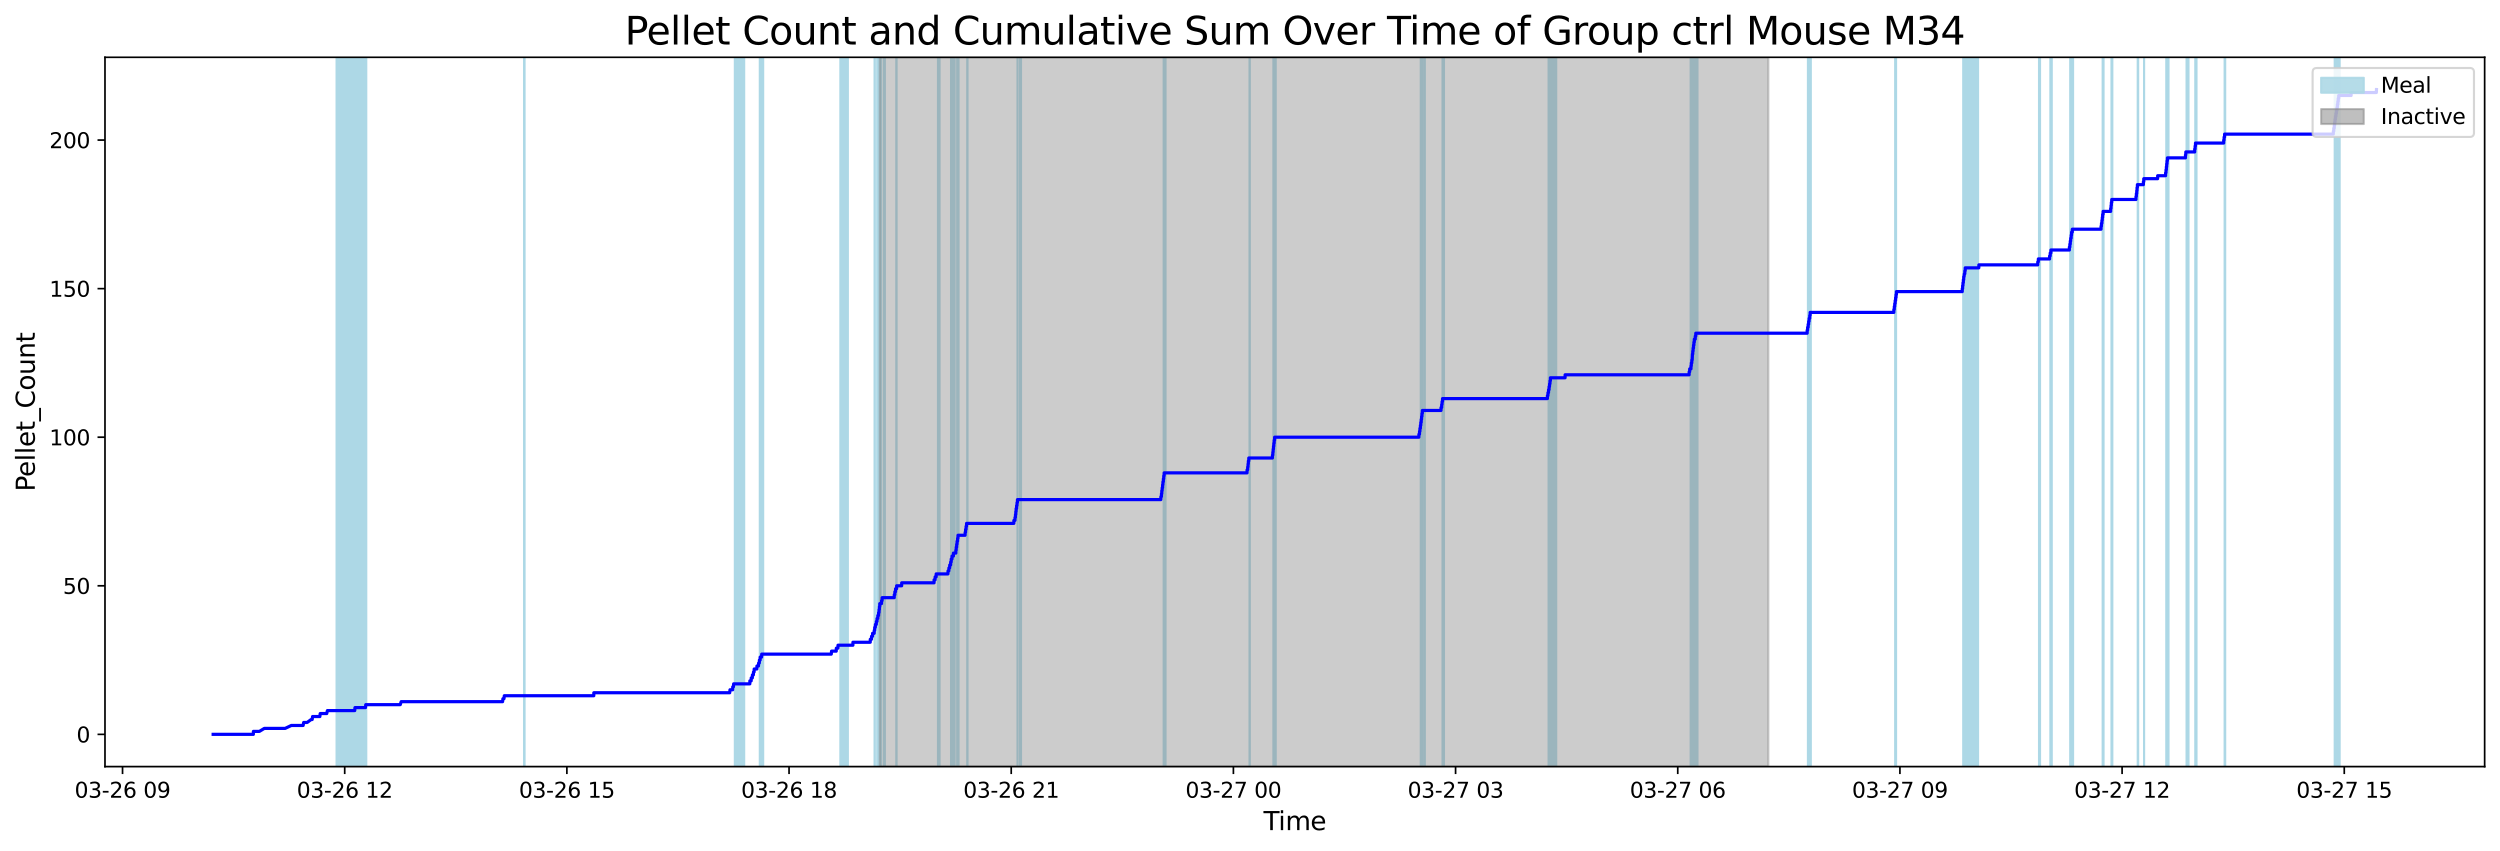 <?xml version="1.0" encoding="utf-8" standalone="no"?>
<!DOCTYPE svg PUBLIC "-//W3C//DTD SVG 1.1//EN"
  "http://www.w3.org/Graphics/SVG/1.1/DTD/svg11.dtd">
<svg xmlns:xlink="http://www.w3.org/1999/xlink" width="1172.435pt" height="399.009pt" viewBox="0 0 1172.435 399.009" xmlns="http://www.w3.org/2000/svg" version="1.1">
 <defs>
  <style type="text/css">*{stroke-linejoin: round; stroke-linecap: butt}</style>
 </defs>
 <g id="figure_1">
  <g id="patch_1">
   <path d="M 0 399.009 
L 1172.435 399.009 
L 1172.435 0 
L 0 0 
z
" style="fill: #ffffff"/>
  </g>
  <g id="axes_1">
   <g id="patch_2">
    <path d="M 49.235 359.517 
L 1165.235 359.517 
L 1165.235 26.877 
L 49.235 26.877 
z
" style="fill: #ffffff"/>
   </g>
   <g id="patch_3">
    <path d="M 171.763 359.517 
L 171.763 26.877 
L 157.846 26.877 
L 157.846 359.517 
z
" clip-path="url(#p21700949c9)" style="fill: #add8e6; stroke: #add8e6; stroke-linejoin: miter"/>
   </g>
   <g id="patch_4">
    <path d="M 246.003 359.517 
L 246.003 26.877 
L 245.781 26.877 
L 245.781 359.517 
z
" clip-path="url(#p21700949c9)" style="fill: #add8e6; stroke: #add8e6; stroke-linejoin: miter"/>
   </g>
   <g id="patch_5">
    <path d="M 348.998 359.517 
L 348.998 26.877 
L 344.624 26.877 
L 344.624 359.517 
z
" clip-path="url(#p21700949c9)" style="fill: #add8e6; stroke: #add8e6; stroke-linejoin: miter"/>
   </g>
   <g id="patch_6">
    <path d="M 357.212 359.517 
L 357.212 26.877 
L 356.328 26.877 
L 356.328 359.517 
z
" clip-path="url(#p21700949c9)" style="fill: #add8e6; stroke: #add8e6; stroke-linejoin: miter"/>
   </g>
   <g id="patch_7">
    <path d="M 357.903 359.517 
L 357.903 26.877 
L 357.05 26.877 
L 357.05 359.517 
z
" clip-path="url(#p21700949c9)" style="fill: #add8e6; stroke: #add8e6; stroke-linejoin: miter"/>
   </g>
   <g id="patch_8">
    <path d="M 397.624 359.517 
L 397.624 26.877 
L 394.114 26.877 
L 394.114 359.517 
z
" clip-path="url(#p21700949c9)" style="fill: #add8e6; stroke: #add8e6; stroke-linejoin: miter"/>
   </g>
   <g id="patch_9">
    <path d="M 410.272 359.517 
L 410.272 26.877 
L 410.158 26.877 
L 410.158 359.517 
z
" clip-path="url(#p21700949c9)" style="fill: #add8e6; stroke: #add8e6; stroke-linejoin: miter"/>
   </g>
   <g id="patch_10">
    <path d="M 411.586 359.517 
L 411.586 26.877 
L 411.408 26.877 
L 411.408 359.517 
z
" clip-path="url(#p21700949c9)" style="fill: #add8e6; stroke: #add8e6; stroke-linejoin: miter"/>
   </g>
   <g id="patch_11">
    <path d="M 412.211 359.517 
L 412.211 26.877 
L 412.431 26.877 
L 412.431 359.517 
z
" clip-path="url(#p21700949c9)" style="fill: #add8e6; stroke: #add8e6; stroke-linejoin: miter"/>
   </g>
   <g id="patch_12">
    <path d="M 413.106 359.517 
L 413.106 26.877 
L 413.025 26.877 
L 413.025 359.517 
z
" clip-path="url(#p21700949c9)" style="fill: #add8e6; stroke: #add8e6; stroke-linejoin: miter"/>
   </g>
   <g id="patch_13">
    <path d="M 414.455 359.517 
L 414.455 26.877 
L 414.972 26.877 
L 414.972 359.517 
z
" clip-path="url(#p21700949c9)" style="fill: #add8e6; stroke: #add8e6; stroke-linejoin: miter"/>
   </g>
   <g id="patch_14">
    <path d="M 420.336 359.517 
L 420.336 26.877 
L 420.469 26.877 
L 420.469 359.517 
z
" clip-path="url(#p21700949c9)" style="fill: #add8e6; stroke: #add8e6; stroke-linejoin: miter"/>
   </g>
   <g id="patch_15">
    <path d="M 439.888 359.517 
L 439.888 26.877 
L 440.634 26.877 
L 440.634 359.517 
z
" clip-path="url(#p21700949c9)" style="fill: #add8e6; stroke: #add8e6; stroke-linejoin: miter"/>
   </g>
   <g id="patch_16">
    <path d="M 446.02 359.517 
L 446.02 26.877 
L 447.679 26.877 
L 447.679 359.517 
z
" clip-path="url(#p21700949c9)" style="fill: #add8e6; stroke: #add8e6; stroke-linejoin: miter"/>
   </g>
   <g id="patch_17">
    <path d="M 448.899 359.517 
L 448.899 26.877 
L 449.522 26.877 
L 449.522 359.517 
z
" clip-path="url(#p21700949c9)" style="fill: #add8e6; stroke: #add8e6; stroke-linejoin: miter"/>
   </g>
   <g id="patch_18">
    <path d="M 453.622 359.517 
L 453.622 26.877 
L 453.728 26.877 
L 453.728 359.517 
z
" clip-path="url(#p21700949c9)" style="fill: #add8e6; stroke: #add8e6; stroke-linejoin: miter"/>
   </g>
   <g id="patch_19">
    <path d="M 477.189 359.517 
L 477.189 26.877 
L 477.201 26.877 
L 477.201 359.517 
z
" clip-path="url(#p21700949c9)" style="fill: #add8e6; stroke: #add8e6; stroke-linejoin: miter"/>
   </g>
   <g id="patch_20">
    <path d="M 478.322 359.517 
L 478.322 26.877 
L 478.823 26.877 
L 478.823 359.517 
z
" clip-path="url(#p21700949c9)" style="fill: #add8e6; stroke: #add8e6; stroke-linejoin: miter"/>
   </g>
   <g id="patch_21">
    <path d="M 545.737 359.517 
L 545.737 26.877 
L 546.599 26.877 
L 546.599 359.517 
z
" clip-path="url(#p21700949c9)" style="fill: #add8e6; stroke: #add8e6; stroke-linejoin: miter"/>
   </g>
   <g id="patch_22">
    <path d="M 586.121 359.517 
L 586.121 26.877 
L 586.002 26.877 
L 586.002 359.517 
z
" clip-path="url(#p21700949c9)" style="fill: #add8e6; stroke: #add8e6; stroke-linejoin: miter"/>
   </g>
   <g id="patch_23">
    <path d="M 597.197 359.517 
L 597.197 26.877 
L 598.275 26.877 
L 598.275 359.517 
z
" clip-path="url(#p21700949c9)" style="fill: #add8e6; stroke: #add8e6; stroke-linejoin: miter"/>
   </g>
   <g id="patch_24">
    <path d="M 666.302 359.517 
L 666.302 26.877 
L 666.532 26.877 
L 666.532 359.517 
z
" clip-path="url(#p21700949c9)" style="fill: #add8e6; stroke: #add8e6; stroke-linejoin: miter"/>
   </g>
   <g id="patch_25">
    <path d="M 667.149 359.517 
L 667.149 26.877 
L 667.024 26.877 
L 667.024 359.517 
z
" clip-path="url(#p21700949c9)" style="fill: #add8e6; stroke: #add8e6; stroke-linejoin: miter"/>
   </g>
   <g id="patch_26">
    <path d="M 668.197 359.517 
L 668.197 26.877 
L 667.923 26.877 
L 667.923 359.517 
z
" clip-path="url(#p21700949c9)" style="fill: #add8e6; stroke: #add8e6; stroke-linejoin: miter"/>
   </g>
   <g id="patch_27">
    <path d="M 676.808 359.517 
L 676.808 26.877 
L 676.507 26.877 
L 676.507 359.517 
z
" clip-path="url(#p21700949c9)" style="fill: #add8e6; stroke: #add8e6; stroke-linejoin: miter"/>
   </g>
   <g id="patch_28">
    <path d="M 677.175 359.517 
L 677.175 26.877 
L 677.175 26.877 
z
" clip-path="url(#p21700949c9)" style="fill: #add8e6; stroke: #add8e6; stroke-linejoin: miter"/>
   </g>
   <g id="patch_29">
    <path d="M 726.252 359.517 
L 726.252 26.877 
L 727.003 26.877 
L 727.003 359.517 
z
" clip-path="url(#p21700949c9)" style="fill: #add8e6; stroke: #add8e6; stroke-linejoin: miter"/>
   </g>
   <g id="patch_30">
    <path d="M 729.81 359.517 
L 729.81 26.877 
L 727.495 26.877 
L 727.495 359.517 
z
" clip-path="url(#p21700949c9)" style="fill: #add8e6; stroke: #add8e6; stroke-linejoin: miter"/>
   </g>
   <g id="patch_31">
    <path d="M 792.88 359.517 
L 792.88 26.877 
L 792.893 26.877 
L 792.893 359.517 
z
" clip-path="url(#p21700949c9)" style="fill: #add8e6; stroke: #add8e6; stroke-linejoin: miter"/>
   </g>
   <g id="patch_32">
    <path d="M 793.501 359.517 
L 793.501 26.877 
L 794.908 26.877 
L 794.908 359.517 
z
" clip-path="url(#p21700949c9)" style="fill: #add8e6; stroke: #add8e6; stroke-linejoin: miter"/>
   </g>
   <g id="patch_33">
    <path d="M 795.629 359.517 
L 795.629 26.877 
L 796.067 26.877 
L 796.067 359.517 
z
" clip-path="url(#p21700949c9)" style="fill: #add8e6; stroke: #add8e6; stroke-linejoin: miter"/>
   </g>
   <g id="patch_34">
    <path d="M 847.875 359.517 
L 847.875 26.877 
L 849.223 26.877 
L 849.223 359.517 
z
" clip-path="url(#p21700949c9)" style="fill: #add8e6; stroke: #add8e6; stroke-linejoin: miter"/>
   </g>
   <g id="patch_35">
    <path d="M 889.201 359.517 
L 889.201 26.877 
L 888.782 26.877 
L 888.782 359.517 
z
" clip-path="url(#p21700949c9)" style="fill: #add8e6; stroke: #add8e6; stroke-linejoin: miter"/>
   </g>
   <g id="patch_36">
    <path d="M 920.698 359.517 
L 920.698 26.877 
L 921.171 26.877 
L 921.171 359.517 
z
" clip-path="url(#p21700949c9)" style="fill: #add8e6; stroke: #add8e6; stroke-linejoin: miter"/>
   </g>
   <g id="patch_37">
    <path d="M 927.648 359.517 
L 927.648 26.877 
L 921.844 26.877 
L 921.844 359.517 
z
" clip-path="url(#p21700949c9)" style="fill: #add8e6; stroke: #add8e6; stroke-linejoin: miter"/>
   </g>
   <g id="patch_38">
    <path d="M 956.251 359.517 
L 956.251 26.877 
L 956.718 26.877 
L 956.718 359.517 
z
" clip-path="url(#p21700949c9)" style="fill: #add8e6; stroke: #add8e6; stroke-linejoin: miter"/>
   </g>
   <g id="patch_39">
    <path d="M 961.571 359.517 
L 961.571 26.877 
L 962.219 26.877 
L 962.219 359.517 
z
" clip-path="url(#p21700949c9)" style="fill: #add8e6; stroke: #add8e6; stroke-linejoin: miter"/>
   </g>
   <g id="patch_40">
    <path d="M 970.883 359.517 
L 970.883 26.877 
L 972.212 26.877 
L 972.212 359.517 
z
" clip-path="url(#p21700949c9)" style="fill: #add8e6; stroke: #add8e6; stroke-linejoin: miter"/>
   </g>
   <g id="patch_41">
    <path d="M 986.093 359.517 
L 986.093 26.877 
L 986.508 26.877 
L 986.508 359.517 
z
" clip-path="url(#p21700949c9)" style="fill: #add8e6; stroke: #add8e6; stroke-linejoin: miter"/>
   </g>
   <g id="patch_42">
    <path d="M 990.236 359.517 
L 990.236 26.877 
L 990.626 26.877 
L 990.626 359.517 
z
" clip-path="url(#p21700949c9)" style="fill: #add8e6; stroke: #add8e6; stroke-linejoin: miter"/>
   </g>
   <g id="patch_43">
    <path d="M 1002.739 359.517 
L 1002.739 26.877 
L 1002.54 26.877 
L 1002.54 359.517 
z
" clip-path="url(#p21700949c9)" style="fill: #add8e6; stroke: #add8e6; stroke-linejoin: miter"/>
   </g>
   <g id="patch_44">
    <path d="M 1005.514 359.517 
L 1005.514 26.877 
L 1005.531 26.877 
L 1005.531 359.517 
z
" clip-path="url(#p21700949c9)" style="fill: #add8e6; stroke: #add8e6; stroke-linejoin: miter"/>
   </g>
   <g id="patch_45">
    <path d="M 1015.933 359.517 
L 1015.933 26.877 
L 1016.969 26.877 
L 1016.969 359.517 
z
" clip-path="url(#p21700949c9)" style="fill: #add8e6; stroke: #add8e6; stroke-linejoin: miter"/>
   </g>
   <g id="patch_46">
    <path d="M 1026.343 359.517 
L 1026.343 26.877 
L 1025.447 26.877 
L 1025.447 359.517 
z
" clip-path="url(#p21700949c9)" style="fill: #add8e6; stroke: #add8e6; stroke-linejoin: miter"/>
   </g>
   <g id="patch_47">
    <path d="M 1029.534 359.517 
L 1029.534 26.877 
L 1030.097 26.877 
L 1030.097 359.517 
z
" clip-path="url(#p21700949c9)" style="fill: #add8e6; stroke: #add8e6; stroke-linejoin: miter"/>
   </g>
   <g id="patch_48">
    <path d="M 1043.299 359.517 
L 1043.299 26.877 
L 1043.552 26.877 
L 1043.552 359.517 
z
" clip-path="url(#p21700949c9)" style="fill: #add8e6; stroke: #add8e6; stroke-linejoin: miter"/>
   </g>
   <g id="patch_49">
    <path d="M 1097.023 359.517 
L 1097.023 26.877 
L 1094.923 26.877 
L 1094.923 359.517 
z
" clip-path="url(#p21700949c9)" style="fill: #add8e6; stroke: #add8e6; stroke-linejoin: miter"/>
   </g>
   <g id="patch_50">
    <path d="M 1095.745 359.517 
L 1095.745 26.877 
L 1097.188 26.877 
L 1097.188 359.517 
z
" clip-path="url(#p21700949c9)" style="fill: #add8e6; stroke: #add8e6; stroke-linejoin: miter"/>
   </g>
   <g id="patch_51">
    <path d="M 412.543 359.517 
L 412.543 26.877 
L 829.317 26.877 
L 829.317 359.517 
z
" clip-path="url(#p21700949c9)" style="fill: #808080; opacity: 0.4; stroke: #808080; stroke-linejoin: miter"/>
   </g>
   <g id="matplotlib.axis_1">
    <g id="xtick_1">
     <g id="line2d_1">
      <defs>
       <path id="m64292d2da1" d="M 0 0 
L 0 3.5 
" style="stroke: #000000; stroke-width: 0.8"/>
      </defs>
      <g>
       <use xlink:href="#m64292d2da1" x="57.465" y="359.517" style="stroke: #000000; stroke-width: 0.8"/>
      </g>
     </g>
     <g id="text_1">
      <!-- 03-26 09 -->
      <g transform="translate(34.984 374.116) scale(0.1 -0.1)">
       <defs>
        <path id="DejaVuSans-30" d="M 2034 4250 
Q 1547 4250 1301 3770 
Q 1056 3291 1056 2328 
Q 1056 1369 1301 889 
Q 1547 409 2034 409 
Q 2525 409 2770 889 
Q 3016 1369 3016 2328 
Q 3016 3291 2770 3770 
Q 2525 4250 2034 4250 
z
M 2034 4750 
Q 2819 4750 3233 4129 
Q 3647 3509 3647 2328 
Q 3647 1150 3233 529 
Q 2819 -91 2034 -91 
Q 1250 -91 836 529 
Q 422 1150 422 2328 
Q 422 3509 836 4129 
Q 1250 4750 2034 4750 
z
" transform="scale(0.016)"/>
        <path id="DejaVuSans-33" d="M 2597 2516 
Q 3050 2419 3304 2112 
Q 3559 1806 3559 1356 
Q 3559 666 3084 287 
Q 2609 -91 1734 -91 
Q 1441 -91 1130 -33 
Q 819 25 488 141 
L 488 750 
Q 750 597 1062 519 
Q 1375 441 1716 441 
Q 2309 441 2620 675 
Q 2931 909 2931 1356 
Q 2931 1769 2642 2001 
Q 2353 2234 1838 2234 
L 1294 2234 
L 1294 2753 
L 1863 2753 
Q 2328 2753 2575 2939 
Q 2822 3125 2822 3475 
Q 2822 3834 2567 4026 
Q 2313 4219 1838 4219 
Q 1578 4219 1281 4162 
Q 984 4106 628 3988 
L 628 4550 
Q 988 4650 1302 4700 
Q 1616 4750 1894 4750 
Q 2613 4750 3031 4423 
Q 3450 4097 3450 3541 
Q 3450 3153 3228 2886 
Q 3006 2619 2597 2516 
z
" transform="scale(0.016)"/>
        <path id="DejaVuSans-2d" d="M 313 2009 
L 1997 2009 
L 1997 1497 
L 313 1497 
L 313 2009 
z
" transform="scale(0.016)"/>
        <path id="DejaVuSans-32" d="M 1228 531 
L 3431 531 
L 3431 0 
L 469 0 
L 469 531 
Q 828 903 1448 1529 
Q 2069 2156 2228 2338 
Q 2531 2678 2651 2914 
Q 2772 3150 2772 3378 
Q 2772 3750 2511 3984 
Q 2250 4219 1831 4219 
Q 1534 4219 1204 4116 
Q 875 4013 500 3803 
L 500 4441 
Q 881 4594 1212 4672 
Q 1544 4750 1819 4750 
Q 2544 4750 2975 4387 
Q 3406 4025 3406 3419 
Q 3406 3131 3298 2873 
Q 3191 2616 2906 2266 
Q 2828 2175 2409 1742 
Q 1991 1309 1228 531 
z
" transform="scale(0.016)"/>
        <path id="DejaVuSans-36" d="M 2113 2584 
Q 1688 2584 1439 2293 
Q 1191 2003 1191 1497 
Q 1191 994 1439 701 
Q 1688 409 2113 409 
Q 2538 409 2786 701 
Q 3034 994 3034 1497 
Q 3034 2003 2786 2293 
Q 2538 2584 2113 2584 
z
M 3366 4563 
L 3366 3988 
Q 3128 4100 2886 4159 
Q 2644 4219 2406 4219 
Q 1781 4219 1451 3797 
Q 1122 3375 1075 2522 
Q 1259 2794 1537 2939 
Q 1816 3084 2150 3084 
Q 2853 3084 3261 2657 
Q 3669 2231 3669 1497 
Q 3669 778 3244 343 
Q 2819 -91 2113 -91 
Q 1303 -91 875 529 
Q 447 1150 447 2328 
Q 447 3434 972 4092 
Q 1497 4750 2381 4750 
Q 2619 4750 2861 4703 
Q 3103 4656 3366 4563 
z
" transform="scale(0.016)"/>
        <path id="DejaVuSans-20" transform="scale(0.016)"/>
        <path id="DejaVuSans-39" d="M 703 97 
L 703 672 
Q 941 559 1184 500 
Q 1428 441 1663 441 
Q 2288 441 2617 861 
Q 2947 1281 2994 2138 
Q 2813 1869 2534 1725 
Q 2256 1581 1919 1581 
Q 1219 1581 811 2004 
Q 403 2428 403 3163 
Q 403 3881 828 4315 
Q 1253 4750 1959 4750 
Q 2769 4750 3195 4129 
Q 3622 3509 3622 2328 
Q 3622 1225 3098 567 
Q 2575 -91 1691 -91 
Q 1453 -91 1209 -44 
Q 966 3 703 97 
z
M 1959 2075 
Q 2384 2075 2632 2365 
Q 2881 2656 2881 3163 
Q 2881 3666 2632 3958 
Q 2384 4250 1959 4250 
Q 1534 4250 1286 3958 
Q 1038 3666 1038 3163 
Q 1038 2656 1286 2365 
Q 1534 2075 1959 2075 
z
" transform="scale(0.016)"/>
       </defs>
       <use xlink:href="#DejaVuSans-30"/>
       <use xlink:href="#DejaVuSans-33" x="63.623"/>
       <use xlink:href="#DejaVuSans-2d" x="127.246"/>
       <use xlink:href="#DejaVuSans-32" x="163.33"/>
       <use xlink:href="#DejaVuSans-36" x="226.953"/>
       <use xlink:href="#DejaVuSans-20" x="290.576"/>
       <use xlink:href="#DejaVuSans-30" x="322.363"/>
       <use xlink:href="#DejaVuSans-39" x="385.986"/>
      </g>
     </g>
    </g>
    <g id="xtick_2">
     <g id="line2d_2">
      <g>
       <use xlink:href="#m64292d2da1" x="161.658" y="359.517" style="stroke: #000000; stroke-width: 0.8"/>
      </g>
     </g>
     <g id="text_2">
      <!-- 03-26 12 -->
      <g transform="translate(139.178 374.116) scale(0.1 -0.1)">
       <defs>
        <path id="DejaVuSans-31" d="M 794 531 
L 1825 531 
L 1825 4091 
L 703 3866 
L 703 4441 
L 1819 4666 
L 2450 4666 
L 2450 531 
L 3481 531 
L 3481 0 
L 794 0 
L 794 531 
z
" transform="scale(0.016)"/>
       </defs>
       <use xlink:href="#DejaVuSans-30"/>
       <use xlink:href="#DejaVuSans-33" x="63.623"/>
       <use xlink:href="#DejaVuSans-2d" x="127.246"/>
       <use xlink:href="#DejaVuSans-32" x="163.33"/>
       <use xlink:href="#DejaVuSans-36" x="226.953"/>
       <use xlink:href="#DejaVuSans-20" x="290.576"/>
       <use xlink:href="#DejaVuSans-31" x="322.363"/>
       <use xlink:href="#DejaVuSans-32" x="385.986"/>
      </g>
     </g>
    </g>
    <g id="xtick_3">
     <g id="line2d_3">
      <g>
       <use xlink:href="#m64292d2da1" x="265.852" y="359.517" style="stroke: #000000; stroke-width: 0.8"/>
      </g>
     </g>
     <g id="text_3">
      <!-- 03-26 15 -->
      <g transform="translate(243.371 374.116) scale(0.1 -0.1)">
       <defs>
        <path id="DejaVuSans-35" d="M 691 4666 
L 3169 4666 
L 3169 4134 
L 1269 4134 
L 1269 2991 
Q 1406 3038 1543 3061 
Q 1681 3084 1819 3084 
Q 2600 3084 3056 2656 
Q 3513 2228 3513 1497 
Q 3513 744 3044 326 
Q 2575 -91 1722 -91 
Q 1428 -91 1123 -41 
Q 819 9 494 109 
L 494 744 
Q 775 591 1075 516 
Q 1375 441 1709 441 
Q 2250 441 2565 725 
Q 2881 1009 2881 1497 
Q 2881 1984 2565 2268 
Q 2250 2553 1709 2553 
Q 1456 2553 1204 2497 
Q 953 2441 691 2322 
L 691 4666 
z
" transform="scale(0.016)"/>
       </defs>
       <use xlink:href="#DejaVuSans-30"/>
       <use xlink:href="#DejaVuSans-33" x="63.623"/>
       <use xlink:href="#DejaVuSans-2d" x="127.246"/>
       <use xlink:href="#DejaVuSans-32" x="163.33"/>
       <use xlink:href="#DejaVuSans-36" x="226.953"/>
       <use xlink:href="#DejaVuSans-20" x="290.576"/>
       <use xlink:href="#DejaVuSans-31" x="322.363"/>
       <use xlink:href="#DejaVuSans-35" x="385.986"/>
      </g>
     </g>
    </g>
    <g id="xtick_4">
     <g id="line2d_4">
      <g>
       <use xlink:href="#m64292d2da1" x="370.045" y="359.517" style="stroke: #000000; stroke-width: 0.8"/>
      </g>
     </g>
     <g id="text_4">
      <!-- 03-26 18 -->
      <g transform="translate(347.565 374.116) scale(0.1 -0.1)">
       <defs>
        <path id="DejaVuSans-38" d="M 2034 2216 
Q 1584 2216 1326 1975 
Q 1069 1734 1069 1313 
Q 1069 891 1326 650 
Q 1584 409 2034 409 
Q 2484 409 2743 651 
Q 3003 894 3003 1313 
Q 3003 1734 2745 1975 
Q 2488 2216 2034 2216 
z
M 1403 2484 
Q 997 2584 770 2862 
Q 544 3141 544 3541 
Q 544 4100 942 4425 
Q 1341 4750 2034 4750 
Q 2731 4750 3128 4425 
Q 3525 4100 3525 3541 
Q 3525 3141 3298 2862 
Q 3072 2584 2669 2484 
Q 3125 2378 3379 2068 
Q 3634 1759 3634 1313 
Q 3634 634 3220 271 
Q 2806 -91 2034 -91 
Q 1263 -91 848 271 
Q 434 634 434 1313 
Q 434 1759 690 2068 
Q 947 2378 1403 2484 
z
M 1172 3481 
Q 1172 3119 1398 2916 
Q 1625 2713 2034 2713 
Q 2441 2713 2670 2916 
Q 2900 3119 2900 3481 
Q 2900 3844 2670 4047 
Q 2441 4250 2034 4250 
Q 1625 4250 1398 4047 
Q 1172 3844 1172 3481 
z
" transform="scale(0.016)"/>
       </defs>
       <use xlink:href="#DejaVuSans-30"/>
       <use xlink:href="#DejaVuSans-33" x="63.623"/>
       <use xlink:href="#DejaVuSans-2d" x="127.246"/>
       <use xlink:href="#DejaVuSans-32" x="163.33"/>
       <use xlink:href="#DejaVuSans-36" x="226.953"/>
       <use xlink:href="#DejaVuSans-20" x="290.576"/>
       <use xlink:href="#DejaVuSans-31" x="322.363"/>
       <use xlink:href="#DejaVuSans-38" x="385.986"/>
      </g>
     </g>
    </g>
    <g id="xtick_5">
     <g id="line2d_5">
      <g>
       <use xlink:href="#m64292d2da1" x="474.239" y="359.517" style="stroke: #000000; stroke-width: 0.8"/>
      </g>
     </g>
     <g id="text_5">
      <!-- 03-26 21 -->
      <g transform="translate(451.758 374.116) scale(0.1 -0.1)">
       <use xlink:href="#DejaVuSans-30"/>
       <use xlink:href="#DejaVuSans-33" x="63.623"/>
       <use xlink:href="#DejaVuSans-2d" x="127.246"/>
       <use xlink:href="#DejaVuSans-32" x="163.33"/>
       <use xlink:href="#DejaVuSans-36" x="226.953"/>
       <use xlink:href="#DejaVuSans-20" x="290.576"/>
       <use xlink:href="#DejaVuSans-32" x="322.363"/>
       <use xlink:href="#DejaVuSans-31" x="385.986"/>
      </g>
     </g>
    </g>
    <g id="xtick_6">
     <g id="line2d_6">
      <g>
       <use xlink:href="#m64292d2da1" x="578.432" y="359.517" style="stroke: #000000; stroke-width: 0.8"/>
      </g>
     </g>
     <g id="text_6">
      <!-- 03-27 00 -->
      <g transform="translate(555.952 374.116) scale(0.1 -0.1)">
       <defs>
        <path id="DejaVuSans-37" d="M 525 4666 
L 3525 4666 
L 3525 4397 
L 1831 0 
L 1172 0 
L 2766 4134 
L 525 4134 
L 525 4666 
z
" transform="scale(0.016)"/>
       </defs>
       <use xlink:href="#DejaVuSans-30"/>
       <use xlink:href="#DejaVuSans-33" x="63.623"/>
       <use xlink:href="#DejaVuSans-2d" x="127.246"/>
       <use xlink:href="#DejaVuSans-32" x="163.33"/>
       <use xlink:href="#DejaVuSans-37" x="226.953"/>
       <use xlink:href="#DejaVuSans-20" x="290.576"/>
       <use xlink:href="#DejaVuSans-30" x="322.363"/>
       <use xlink:href="#DejaVuSans-30" x="385.986"/>
      </g>
     </g>
    </g>
    <g id="xtick_7">
     <g id="line2d_7">
      <g>
       <use xlink:href="#m64292d2da1" x="682.626" y="359.517" style="stroke: #000000; stroke-width: 0.8"/>
      </g>
     </g>
     <g id="text_7">
      <!-- 03-27 03 -->
      <g transform="translate(660.145 374.116) scale(0.1 -0.1)">
       <use xlink:href="#DejaVuSans-30"/>
       <use xlink:href="#DejaVuSans-33" x="63.623"/>
       <use xlink:href="#DejaVuSans-2d" x="127.246"/>
       <use xlink:href="#DejaVuSans-32" x="163.33"/>
       <use xlink:href="#DejaVuSans-37" x="226.953"/>
       <use xlink:href="#DejaVuSans-20" x="290.576"/>
       <use xlink:href="#DejaVuSans-30" x="322.363"/>
       <use xlink:href="#DejaVuSans-33" x="385.986"/>
      </g>
     </g>
    </g>
    <g id="xtick_8">
     <g id="line2d_8">
      <g>
       <use xlink:href="#m64292d2da1" x="786.819" y="359.517" style="stroke: #000000; stroke-width: 0.8"/>
      </g>
     </g>
     <g id="text_8">
      <!-- 03-27 06 -->
      <g transform="translate(764.339 374.116) scale(0.1 -0.1)">
       <use xlink:href="#DejaVuSans-30"/>
       <use xlink:href="#DejaVuSans-33" x="63.623"/>
       <use xlink:href="#DejaVuSans-2d" x="127.246"/>
       <use xlink:href="#DejaVuSans-32" x="163.33"/>
       <use xlink:href="#DejaVuSans-37" x="226.953"/>
       <use xlink:href="#DejaVuSans-20" x="290.576"/>
       <use xlink:href="#DejaVuSans-30" x="322.363"/>
       <use xlink:href="#DejaVuSans-36" x="385.986"/>
      </g>
     </g>
    </g>
    <g id="xtick_9">
     <g id="line2d_9">
      <g>
       <use xlink:href="#m64292d2da1" x="891.013" y="359.517" style="stroke: #000000; stroke-width: 0.8"/>
      </g>
     </g>
     <g id="text_9">
      <!-- 03-27 09 -->
      <g transform="translate(868.532 374.116) scale(0.1 -0.1)">
       <use xlink:href="#DejaVuSans-30"/>
       <use xlink:href="#DejaVuSans-33" x="63.623"/>
       <use xlink:href="#DejaVuSans-2d" x="127.246"/>
       <use xlink:href="#DejaVuSans-32" x="163.33"/>
       <use xlink:href="#DejaVuSans-37" x="226.953"/>
       <use xlink:href="#DejaVuSans-20" x="290.576"/>
       <use xlink:href="#DejaVuSans-30" x="322.363"/>
       <use xlink:href="#DejaVuSans-39" x="385.986"/>
      </g>
     </g>
    </g>
    <g id="xtick_10">
     <g id="line2d_10">
      <g>
       <use xlink:href="#m64292d2da1" x="995.206" y="359.517" style="stroke: #000000; stroke-width: 0.8"/>
      </g>
     </g>
     <g id="text_10">
      <!-- 03-27 12 -->
      <g transform="translate(972.726 374.116) scale(0.1 -0.1)">
       <use xlink:href="#DejaVuSans-30"/>
       <use xlink:href="#DejaVuSans-33" x="63.623"/>
       <use xlink:href="#DejaVuSans-2d" x="127.246"/>
       <use xlink:href="#DejaVuSans-32" x="163.33"/>
       <use xlink:href="#DejaVuSans-37" x="226.953"/>
       <use xlink:href="#DejaVuSans-20" x="290.576"/>
       <use xlink:href="#DejaVuSans-31" x="322.363"/>
       <use xlink:href="#DejaVuSans-32" x="385.986"/>
      </g>
     </g>
    </g>
    <g id="xtick_11">
     <g id="line2d_11">
      <g>
       <use xlink:href="#m64292d2da1" x="1099.4" y="359.517" style="stroke: #000000; stroke-width: 0.8"/>
      </g>
     </g>
     <g id="text_11">
      <!-- 03-27 15 -->
      <g transform="translate(1076.919 374.116) scale(0.1 -0.1)">
       <use xlink:href="#DejaVuSans-30"/>
       <use xlink:href="#DejaVuSans-33" x="63.623"/>
       <use xlink:href="#DejaVuSans-2d" x="127.246"/>
       <use xlink:href="#DejaVuSans-32" x="163.33"/>
       <use xlink:href="#DejaVuSans-37" x="226.953"/>
       <use xlink:href="#DejaVuSans-20" x="290.576"/>
       <use xlink:href="#DejaVuSans-31" x="322.363"/>
       <use xlink:href="#DejaVuSans-35" x="385.986"/>
      </g>
     </g>
    </g>
    <g id="text_12">
     <!-- Time -->
     <g transform="translate(592.555 389.313) scale(0.12 -0.12)">
      <defs>
       <path id="DejaVuSans-54" d="M -19 4666 
L 3928 4666 
L 3928 4134 
L 2272 4134 
L 2272 0 
L 1638 0 
L 1638 4134 
L -19 4134 
L -19 4666 
z
" transform="scale(0.016)"/>
       <path id="DejaVuSans-69" d="M 603 3500 
L 1178 3500 
L 1178 0 
L 603 0 
L 603 3500 
z
M 603 4863 
L 1178 4863 
L 1178 4134 
L 603 4134 
L 603 4863 
z
" transform="scale(0.016)"/>
       <path id="DejaVuSans-6d" d="M 3328 2828 
Q 3544 3216 3844 3400 
Q 4144 3584 4550 3584 
Q 5097 3584 5394 3201 
Q 5691 2819 5691 2113 
L 5691 0 
L 5113 0 
L 5113 2094 
Q 5113 2597 4934 2840 
Q 4756 3084 4391 3084 
Q 3944 3084 3684 2787 
Q 3425 2491 3425 1978 
L 3425 0 
L 2847 0 
L 2847 2094 
Q 2847 2600 2669 2842 
Q 2491 3084 2119 3084 
Q 1678 3084 1418 2786 
Q 1159 2488 1159 1978 
L 1159 0 
L 581 0 
L 581 3500 
L 1159 3500 
L 1159 2956 
Q 1356 3278 1631 3431 
Q 1906 3584 2284 3584 
Q 2666 3584 2933 3390 
Q 3200 3197 3328 2828 
z
" transform="scale(0.016)"/>
       <path id="DejaVuSans-65" d="M 3597 1894 
L 3597 1613 
L 953 1613 
Q 991 1019 1311 708 
Q 1631 397 2203 397 
Q 2534 397 2845 478 
Q 3156 559 3463 722 
L 3463 178 
Q 3153 47 2828 -22 
Q 2503 -91 2169 -91 
Q 1331 -91 842 396 
Q 353 884 353 1716 
Q 353 2575 817 3079 
Q 1281 3584 2069 3584 
Q 2775 3584 3186 3129 
Q 3597 2675 3597 1894 
z
M 3022 2063 
Q 3016 2534 2758 2815 
Q 2500 3097 2075 3097 
Q 1594 3097 1305 2825 
Q 1016 2553 972 2059 
L 3022 2063 
z
" transform="scale(0.016)"/>
      </defs>
      <use xlink:href="#DejaVuSans-54"/>
      <use xlink:href="#DejaVuSans-69" x="57.959"/>
      <use xlink:href="#DejaVuSans-6d" x="85.742"/>
      <use xlink:href="#DejaVuSans-65" x="183.154"/>
     </g>
    </g>
   </g>
   <g id="matplotlib.axis_2">
    <g id="ytick_1">
     <g id="line2d_12">
      <defs>
       <path id="m761a391058" d="M 0 0 
L -3.5 0 
" style="stroke: #000000; stroke-width: 0.8"/>
      </defs>
      <g>
       <use xlink:href="#m761a391058" x="49.235" y="344.397" style="stroke: #000000; stroke-width: 0.8"/>
      </g>
     </g>
     <g id="text_13">
      <!-- 0 -->
      <g transform="translate(35.873 348.196) scale(0.1 -0.1)">
       <use xlink:href="#DejaVuSans-30"/>
      </g>
     </g>
    </g>
    <g id="ytick_2">
     <g id="line2d_13">
      <g>
       <use xlink:href="#m761a391058" x="49.235" y="274.72" style="stroke: #000000; stroke-width: 0.8"/>
      </g>
     </g>
     <g id="text_14">
      <!-- 50 -->
      <g transform="translate(29.51 278.519) scale(0.1 -0.1)">
       <use xlink:href="#DejaVuSans-35"/>
       <use xlink:href="#DejaVuSans-30" x="63.623"/>
      </g>
     </g>
    </g>
    <g id="ytick_3">
     <g id="line2d_14">
      <g>
       <use xlink:href="#m761a391058" x="49.235" y="205.042" style="stroke: #000000; stroke-width: 0.8"/>
      </g>
     </g>
     <g id="text_15">
      <!-- 100 -->
      <g transform="translate(23.148 208.842) scale(0.1 -0.1)">
       <use xlink:href="#DejaVuSans-31"/>
       <use xlink:href="#DejaVuSans-30" x="63.623"/>
       <use xlink:href="#DejaVuSans-30" x="127.246"/>
      </g>
     </g>
    </g>
    <g id="ytick_4">
     <g id="line2d_15">
      <g>
       <use xlink:href="#m761a391058" x="49.235" y="135.365" style="stroke: #000000; stroke-width: 0.8"/>
      </g>
     </g>
     <g id="text_16">
      <!-- 150 -->
      <g transform="translate(23.148 139.164) scale(0.1 -0.1)">
       <use xlink:href="#DejaVuSans-31"/>
       <use xlink:href="#DejaVuSans-35" x="63.623"/>
       <use xlink:href="#DejaVuSans-30" x="127.246"/>
      </g>
     </g>
    </g>
    <g id="ytick_5">
     <g id="line2d_16">
      <g>
       <use xlink:href="#m761a391058" x="49.235" y="65.688" style="stroke: #000000; stroke-width: 0.8"/>
      </g>
     </g>
     <g id="text_17">
      <!-- 200 -->
      <g transform="translate(23.148 69.487) scale(0.1 -0.1)">
       <use xlink:href="#DejaVuSans-32"/>
       <use xlink:href="#DejaVuSans-30" x="63.623"/>
       <use xlink:href="#DejaVuSans-30" x="127.246"/>
      </g>
     </g>
    </g>
    <g id="text_18">
     <!-- Pellet_Count -->
     <g transform="translate(16.318 230.485) rotate(-90) scale(0.12 -0.12)">
      <defs>
       <path id="DejaVuSans-50" d="M 1259 4147 
L 1259 2394 
L 2053 2394 
Q 2494 2394 2734 2622 
Q 2975 2850 2975 3272 
Q 2975 3691 2734 3919 
Q 2494 4147 2053 4147 
L 1259 4147 
z
M 628 4666 
L 2053 4666 
Q 2838 4666 3239 4311 
Q 3641 3956 3641 3272 
Q 3641 2581 3239 2228 
Q 2838 1875 2053 1875 
L 1259 1875 
L 1259 0 
L 628 0 
L 628 4666 
z
" transform="scale(0.016)"/>
       <path id="DejaVuSans-6c" d="M 603 4863 
L 1178 4863 
L 1178 0 
L 603 0 
L 603 4863 
z
" transform="scale(0.016)"/>
       <path id="DejaVuSans-74" d="M 1172 4494 
L 1172 3500 
L 2356 3500 
L 2356 3053 
L 1172 3053 
L 1172 1153 
Q 1172 725 1289 603 
Q 1406 481 1766 481 
L 2356 481 
L 2356 0 
L 1766 0 
Q 1100 0 847 248 
Q 594 497 594 1153 
L 594 3053 
L 172 3053 
L 172 3500 
L 594 3500 
L 594 4494 
L 1172 4494 
z
" transform="scale(0.016)"/>
       <path id="DejaVuSans-5f" d="M 3263 -1063 
L 3263 -1509 
L -63 -1509 
L -63 -1063 
L 3263 -1063 
z
" transform="scale(0.016)"/>
       <path id="DejaVuSans-43" d="M 4122 4306 
L 4122 3641 
Q 3803 3938 3442 4084 
Q 3081 4231 2675 4231 
Q 1875 4231 1450 3742 
Q 1025 3253 1025 2328 
Q 1025 1406 1450 917 
Q 1875 428 2675 428 
Q 3081 428 3442 575 
Q 3803 722 4122 1019 
L 4122 359 
Q 3791 134 3420 21 
Q 3050 -91 2638 -91 
Q 1578 -91 968 557 
Q 359 1206 359 2328 
Q 359 3453 968 4101 
Q 1578 4750 2638 4750 
Q 3056 4750 3426 4639 
Q 3797 4528 4122 4306 
z
" transform="scale(0.016)"/>
       <path id="DejaVuSans-6f" d="M 1959 3097 
Q 1497 3097 1228 2736 
Q 959 2375 959 1747 
Q 959 1119 1226 758 
Q 1494 397 1959 397 
Q 2419 397 2687 759 
Q 2956 1122 2956 1747 
Q 2956 2369 2687 2733 
Q 2419 3097 1959 3097 
z
M 1959 3584 
Q 2709 3584 3137 3096 
Q 3566 2609 3566 1747 
Q 3566 888 3137 398 
Q 2709 -91 1959 -91 
Q 1206 -91 779 398 
Q 353 888 353 1747 
Q 353 2609 779 3096 
Q 1206 3584 1959 3584 
z
" transform="scale(0.016)"/>
       <path id="DejaVuSans-75" d="M 544 1381 
L 544 3500 
L 1119 3500 
L 1119 1403 
Q 1119 906 1312 657 
Q 1506 409 1894 409 
Q 2359 409 2629 706 
Q 2900 1003 2900 1516 
L 2900 3500 
L 3475 3500 
L 3475 0 
L 2900 0 
L 2900 538 
Q 2691 219 2414 64 
Q 2138 -91 1772 -91 
Q 1169 -91 856 284 
Q 544 659 544 1381 
z
M 1991 3584 
L 1991 3584 
z
" transform="scale(0.016)"/>
       <path id="DejaVuSans-6e" d="M 3513 2113 
L 3513 0 
L 2938 0 
L 2938 2094 
Q 2938 2591 2744 2837 
Q 2550 3084 2163 3084 
Q 1697 3084 1428 2787 
Q 1159 2491 1159 1978 
L 1159 0 
L 581 0 
L 581 3500 
L 1159 3500 
L 1159 2956 
Q 1366 3272 1645 3428 
Q 1925 3584 2291 3584 
Q 2894 3584 3203 3211 
Q 3513 2838 3513 2113 
z
" transform="scale(0.016)"/>
      </defs>
      <use xlink:href="#DejaVuSans-50"/>
      <use xlink:href="#DejaVuSans-65" x="56.678"/>
      <use xlink:href="#DejaVuSans-6c" x="118.201"/>
      <use xlink:href="#DejaVuSans-6c" x="145.984"/>
      <use xlink:href="#DejaVuSans-65" x="173.768"/>
      <use xlink:href="#DejaVuSans-74" x="235.291"/>
      <use xlink:href="#DejaVuSans-5f" x="274.5"/>
      <use xlink:href="#DejaVuSans-43" x="324.5"/>
      <use xlink:href="#DejaVuSans-6f" x="394.324"/>
      <use xlink:href="#DejaVuSans-75" x="455.506"/>
      <use xlink:href="#DejaVuSans-6e" x="518.885"/>
      <use xlink:href="#DejaVuSans-74" x="582.264"/>
     </g>
    </g>
   </g>
   <g id="line2d_17">
    <path d="M 99.962 344.397 
L 118.814 344.397 
L 118.843 343.004 
L 121.64 343.004 
L 123.946 341.61 
L 133.7 341.61 
L 136.642 340.217 
L 142.161 340.217 
L 142.411 338.823 
L 144.032 338.823 
L 145.923 337.429 
L 146.406 337.429 
L 146.599 336.036 
L 150.004 336.036 
L 150.168 334.642 
L 153.226 334.642 
L 153.545 333.249 
L 166.357 333.249 
L 166.472 331.855 
L 171.402 331.855 
L 171.537 330.462 
L 187.707 330.462 
L 188.141 329.068 
L 235.694 329.068 
L 235.867 327.675 
L 236.35 327.675 
L 236.514 326.281 
L 278.471 326.281 
L 278.49 324.888 
L 342.212 324.888 
L 342.347 323.494 
L 343.592 323.494 
L 343.64 322.1 
L 343.968 322.1 
L 344.064 320.707 
L 351.647 320.707 
L 351.667 319.313 
L 352.284 319.313 
L 352.313 317.92 
L 352.824 317.92 
L 352.863 316.526 
L 353.307 316.526 
L 353.374 315.133 
L 353.654 315.133 
L 353.702 313.739 
L 354.947 313.739 
L 354.985 312.346 
L 355.699 312.346 
L 355.767 310.952 
L 356.095 310.952 
L 356.143 309.558 
L 356.481 309.558 
L 356.5 308.165 
L 357.166 308.165 
L 357.224 306.771 
L 389.842 306.771 
L 389.977 305.378 
L 392.167 305.378 
L 392.215 303.984 
L 392.958 303.984 
L 393.006 302.591 
L 399.982 302.591 
L 400.011 301.197 
L 408.115 301.197 
L 408.143 299.804 
L 408.703 299.804 
L 408.732 298.41 
L 409.195 298.41 
L 409.214 297.017 
L 409.967 297.017 
L 410.005 295.623 
L 410.198 295.623 
L 410.227 294.229 
L 410.497 294.229 
L 410.555 292.836 
L 410.961 292.836 
L 410.989 291.442 
L 411.289 291.442 
L 411.308 290.049 
L 411.665 290.049 
L 411.684 288.655 
L 412.022 288.655 
L 412.041 287.262 
L 412.244 287.262 
L 412.263 285.868 
L 412.408 285.868 
L 412.437 284.475 
L 412.581 284.475 
L 412.591 283.081 
L 413.401 283.081 
L 413.43 281.688 
L 413.681 281.688 
L 413.71 280.294 
L 419.373 280.294 
L 419.392 278.9 
L 419.653 278.9 
L 419.672 277.507 
L 419.981 277.507 
L 420 276.113 
L 420.483 276.113 
L 420.512 274.72 
L 422.856 274.72 
L 422.875 273.326 
L 438.041 273.326 
L 438.07 271.933 
L 438.524 271.933 
L 438.562 270.539 
L 439.025 270.539 
L 439.054 269.146 
L 444.563 269.146 
L 444.602 267.752 
L 444.978 267.752 
L 445.016 266.358 
L 445.364 266.358 
L 445.402 264.965 
L 445.827 264.965 
L 445.836 263.571 
L 446.078 263.571 
L 446.097 262.178 
L 446.454 262.178 
L 446.483 260.784 
L 447.12 260.784 
L 447.129 259.391 
L 448.258 259.391 
L 448.268 257.997 
L 448.432 257.997 
L 448.451 256.604 
L 448.644 256.604 
L 448.663 255.21 
L 448.837 255.21 
L 448.856 253.817 
L 449.078 253.817 
L 449.088 252.423 
L 449.261 252.423 
L 449.281 251.029 
L 452.599 251.029 
L 452.638 249.636 
L 452.812 249.636 
L 452.841 248.242 
L 453.062 248.242 
L 453.072 246.849 
L 453.284 246.849 
L 453.294 245.455 
L 475.454 245.455 
L 475.493 244.062 
L 475.995 244.062 
L 476.014 242.668 
L 476.207 242.668 
L 476.236 241.275 
L 476.371 241.275 
L 476.39 239.881 
L 476.525 239.881 
L 476.545 238.488 
L 476.757 238.488 
L 476.766 237.094 
L 476.95 237.094 
L 476.979 235.7 
L 477.133 235.7 
L 477.162 234.307 
L 544.386 234.307 
L 544.434 232.913 
L 544.675 232.913 
L 544.695 231.52 
L 544.84 231.52 
L 544.849 230.126 
L 545.004 230.126 
L 545.052 228.733 
L 545.216 228.733 
L 545.235 227.339 
L 545.37 227.339 
L 545.389 225.946 
L 545.582 225.946 
L 545.592 224.552 
L 545.766 224.552 
L 545.775 223.158 
L 545.949 223.158 
L 545.968 221.765 
L 584.829 221.765 
L 584.848 220.371 
L 585.118 220.371 
L 585.137 218.978 
L 585.292 218.978 
L 585.311 217.584 
L 585.436 217.584 
L 585.456 216.191 
L 585.639 216.191 
L 585.649 214.797 
L 596.724 214.797 
L 596.763 213.404 
L 596.917 213.404 
L 596.936 212.01 
L 597.062 212.01 
L 597.091 210.617 
L 597.226 210.617 
L 597.245 209.223 
L 597.38 209.223 
L 597.399 207.829 
L 597.563 207.829 
L 597.573 206.436 
L 597.747 206.436 
L 597.766 205.042 
L 665.405 205.042 
L 665.434 203.649 
L 665.704 203.649 
L 665.723 202.255 
L 665.897 202.255 
L 665.916 200.862 
L 666.119 200.862 
L 666.138 199.468 
L 666.302 199.468 
L 666.321 198.075 
L 666.505 198.075 
L 666.514 196.681 
L 666.669 196.681 
L 666.698 195.288 
L 666.852 195.288 
L 666.871 193.894 
L 667.035 193.894 
L 667.055 192.5 
L 675.786 192.5 
L 675.824 191.107 
L 676.104 191.107 
L 676.114 189.713 
L 676.278 189.713 
L 676.307 188.32 
L 676.5 188.32 
L 676.509 186.926 
L 725.692 186.926 
L 725.702 185.533 
L 725.943 185.533 
L 725.963 184.139 
L 726.213 184.139 
L 726.233 182.746 
L 726.483 182.746 
L 726.493 181.352 
L 726.667 181.352 
L 726.725 179.958 
L 726.898 179.958 
L 726.908 178.565 
L 727.091 178.565 
L 727.101 177.171 
L 733.98 177.171 
L 733.999 175.778 
L 792.154 175.778 
L 792.174 174.384 
L 792.405 174.384 
L 792.424 172.991 
L 793.013 172.991 
L 793.032 171.597 
L 793.177 171.597 
L 793.187 170.204 
L 793.408 170.204 
L 793.428 168.81 
L 793.592 168.81 
L 793.708 166.023 
L 793.852 166.023 
L 793.862 164.629 
L 794.016 164.629 
L 794.036 163.236 
L 794.209 163.236 
L 794.219 161.842 
L 794.393 161.842 
L 794.402 160.449 
L 794.585 160.449 
L 794.595 159.055 
L 795.02 159.055 
L 795.039 157.662 
L 795.261 157.662 
L 795.28 156.268 
L 847.512 156.268 
L 847.522 154.875 
L 847.724 154.875 
L 847.734 153.481 
L 847.985 153.481 
L 847.994 152.088 
L 848.207 152.088 
L 848.216 150.694 
L 848.428 150.694 
L 848.448 149.3 
L 848.718 149.3 
L 848.728 147.907 
L 848.901 147.907 
L 848.911 146.513 
L 888.147 146.513 
L 888.176 145.12 
L 888.379 145.12 
L 888.389 143.726 
L 888.562 143.726 
L 888.591 142.333 
L 888.784 142.333 
L 888.794 140.939 
L 888.987 140.939 
L 888.996 139.546 
L 889.189 139.546 
L 889.199 138.152 
L 889.373 138.152 
L 889.382 136.758 
L 920.245 136.758 
L 920.264 135.365 
L 920.418 135.365 
L 920.428 133.971 
L 920.573 133.971 
L 920.592 132.578 
L 920.756 132.578 
L 920.766 131.184 
L 920.93 131.184 
L 920.939 129.791 
L 921.094 129.791 
L 921.229 128.397 
L 921.441 128.397 
L 921.451 127.004 
L 921.624 127.004 
L 921.644 125.61 
L 928.001 125.61 
L 928.05 124.217 
L 955.642 124.217 
L 955.661 122.823 
L 955.912 122.823 
L 955.931 121.429 
L 961.208 121.429 
L 961.218 120.036 
L 961.498 120.036 
L 961.507 118.642 
L 961.816 118.642 
L 961.826 117.249 
L 970.48 117.249 
L 970.489 115.855 
L 970.701 115.855 
L 970.711 114.462 
L 970.904 114.462 
L 970.914 113.068 
L 971.078 113.068 
L 971.116 111.675 
L 971.329 111.675 
L 971.338 110.281 
L 971.502 110.281 
L 971.512 108.888 
L 971.849 108.888 
L 971.859 107.494 
L 985.327 107.494 
L 985.346 106.1 
L 985.52 106.1 
L 985.539 104.707 
L 985.742 104.707 
L 985.761 103.313 
L 985.906 103.313 
L 985.945 101.92 
L 986.08 101.92 
L 986.089 100.526 
L 986.302 100.526 
L 986.311 99.133 
L 989.833 99.133 
L 989.842 97.739 
L 990.016 97.739 
L 990.035 96.346 
L 990.161 96.346 
L 990.17 94.952 
L 990.344 94.952 
L 990.353 93.558 
L 1001.718 93.558 
L 1001.728 92.165 
L 1001.892 92.165 
L 1001.911 90.771 
L 1002.066 90.771 
L 1002.085 89.378 
L 1002.21 89.378 
L 1002.22 87.984 
L 1002.374 87.984 
L 1002.384 86.591 
L 1005.191 86.591 
L 1005.201 85.197 
L 1005.365 85.197 
L 1005.375 83.804 
L 1011.867 83.804 
L 1011.896 82.41 
L 1015.601 82.41 
L 1015.62 81.017 
L 1015.794 81.017 
L 1015.813 79.623 
L 1015.968 79.623 
L 1015.977 78.229 
L 1016.112 78.229 
L 1016.132 76.836 
L 1016.286 76.836 
L 1016.296 75.442 
L 1016.45 75.442 
L 1016.46 74.049 
L 1024.921 74.049 
L 1024.93 72.655 
L 1025.065 72.655 
L 1025.094 71.262 
L 1029.252 71.262 
L 1029.262 69.868 
L 1029.445 69.868 
L 1029.465 68.475 
L 1029.619 68.475 
L 1029.629 67.081 
L 1042.846 67.081 
L 1042.865 65.688 
L 1043.039 65.688 
L 1043.058 64.294 
L 1043.27 64.294 
L 1043.28 62.9 
L 1094.248 62.9 
L 1094.296 61.507 
L 1094.479 61.507 
L 1094.489 60.113 
L 1094.701 60.113 
L 1094.721 58.72 
L 1094.885 58.72 
L 1094.904 57.326 
L 1095.058 57.326 
L 1095.078 55.933 
L 1095.261 55.933 
L 1095.271 54.539 
L 1095.492 54.539 
L 1095.512 53.146 
L 1095.743 53.146 
L 1095.753 51.752 
L 1095.955 51.752 
L 1095.994 50.358 
L 1096.168 50.358 
L 1096.177 48.965 
L 1096.38 48.965 
L 1096.39 47.571 
L 1096.573 47.571 
L 1096.583 46.178 
L 1096.785 46.178 
L 1096.795 44.784 
L 1102.603 44.784 
L 1102.622 43.391 
L 1114.45 43.391 
L 1114.508 41.997 
L 1114.508 41.997 
" clip-path="url(#p21700949c9)" style="fill: none; stroke: #0000ff; stroke-width: 1.5; stroke-linecap: square"/>
   </g>
   <g id="patch_52">
    <path d="M 49.235 359.517 
L 49.235 26.877 
" style="fill: none; stroke: #000000; stroke-width: 0.8; stroke-linejoin: miter; stroke-linecap: square"/>
   </g>
   <g id="patch_53">
    <path d="M 1165.235 359.517 
L 1165.235 26.877 
" style="fill: none; stroke: #000000; stroke-width: 0.8; stroke-linejoin: miter; stroke-linecap: square"/>
   </g>
   <g id="patch_54">
    <path d="M 49.235 359.517 
L 1165.235 359.517 
" style="fill: none; stroke: #000000; stroke-width: 0.8; stroke-linejoin: miter; stroke-linecap: square"/>
   </g>
   <g id="patch_55">
    <path d="M 49.235 26.877 
L 1165.235 26.877 
" style="fill: none; stroke: #000000; stroke-width: 0.8; stroke-linejoin: miter; stroke-linecap: square"/>
   </g>
   <g id="text_19">
    <!-- Pellet Count and Cumulative Sum Over Time of Group ctrl Mouse M34 -->
    <g transform="translate(293.018 20.877) scale(0.18 -0.18)">
     <defs>
      <path id="DejaVuSans-61" d="M 2194 1759 
Q 1497 1759 1228 1600 
Q 959 1441 959 1056 
Q 959 750 1161 570 
Q 1363 391 1709 391 
Q 2188 391 2477 730 
Q 2766 1069 2766 1631 
L 2766 1759 
L 2194 1759 
z
M 3341 1997 
L 3341 0 
L 2766 0 
L 2766 531 
Q 2569 213 2275 61 
Q 1981 -91 1556 -91 
Q 1019 -91 701 211 
Q 384 513 384 1019 
Q 384 1609 779 1909 
Q 1175 2209 1959 2209 
L 2766 2209 
L 2766 2266 
Q 2766 2663 2505 2880 
Q 2244 3097 1772 3097 
Q 1472 3097 1187 3025 
Q 903 2953 641 2809 
L 641 3341 
Q 956 3463 1253 3523 
Q 1550 3584 1831 3584 
Q 2591 3584 2966 3190 
Q 3341 2797 3341 1997 
z
" transform="scale(0.016)"/>
      <path id="DejaVuSans-64" d="M 2906 2969 
L 2906 4863 
L 3481 4863 
L 3481 0 
L 2906 0 
L 2906 525 
Q 2725 213 2448 61 
Q 2172 -91 1784 -91 
Q 1150 -91 751 415 
Q 353 922 353 1747 
Q 353 2572 751 3078 
Q 1150 3584 1784 3584 
Q 2172 3584 2448 3432 
Q 2725 3281 2906 2969 
z
M 947 1747 
Q 947 1113 1208 752 
Q 1469 391 1925 391 
Q 2381 391 2643 752 
Q 2906 1113 2906 1747 
Q 2906 2381 2643 2742 
Q 2381 3103 1925 3103 
Q 1469 3103 1208 2742 
Q 947 2381 947 1747 
z
" transform="scale(0.016)"/>
      <path id="DejaVuSans-76" d="M 191 3500 
L 800 3500 
L 1894 563 
L 2988 3500 
L 3597 3500 
L 2284 0 
L 1503 0 
L 191 3500 
z
" transform="scale(0.016)"/>
      <path id="DejaVuSans-53" d="M 3425 4513 
L 3425 3897 
Q 3066 4069 2747 4153 
Q 2428 4238 2131 4238 
Q 1616 4238 1336 4038 
Q 1056 3838 1056 3469 
Q 1056 3159 1242 3001 
Q 1428 2844 1947 2747 
L 2328 2669 
Q 3034 2534 3370 2195 
Q 3706 1856 3706 1288 
Q 3706 609 3251 259 
Q 2797 -91 1919 -91 
Q 1588 -91 1214 -16 
Q 841 59 441 206 
L 441 856 
Q 825 641 1194 531 
Q 1563 422 1919 422 
Q 2459 422 2753 634 
Q 3047 847 3047 1241 
Q 3047 1584 2836 1778 
Q 2625 1972 2144 2069 
L 1759 2144 
Q 1053 2284 737 2584 
Q 422 2884 422 3419 
Q 422 4038 858 4394 
Q 1294 4750 2059 4750 
Q 2388 4750 2728 4690 
Q 3069 4631 3425 4513 
z
" transform="scale(0.016)"/>
      <path id="DejaVuSans-4f" d="M 2522 4238 
Q 1834 4238 1429 3725 
Q 1025 3213 1025 2328 
Q 1025 1447 1429 934 
Q 1834 422 2522 422 
Q 3209 422 3611 934 
Q 4013 1447 4013 2328 
Q 4013 3213 3611 3725 
Q 3209 4238 2522 4238 
z
M 2522 4750 
Q 3503 4750 4090 4092 
Q 4678 3434 4678 2328 
Q 4678 1225 4090 567 
Q 3503 -91 2522 -91 
Q 1538 -91 948 565 
Q 359 1222 359 2328 
Q 359 3434 948 4092 
Q 1538 4750 2522 4750 
z
" transform="scale(0.016)"/>
      <path id="DejaVuSans-72" d="M 2631 2963 
Q 2534 3019 2420 3045 
Q 2306 3072 2169 3072 
Q 1681 3072 1420 2755 
Q 1159 2438 1159 1844 
L 1159 0 
L 581 0 
L 581 3500 
L 1159 3500 
L 1159 2956 
Q 1341 3275 1631 3429 
Q 1922 3584 2338 3584 
Q 2397 3584 2469 3576 
Q 2541 3569 2628 3553 
L 2631 2963 
z
" transform="scale(0.016)"/>
      <path id="DejaVuSans-66" d="M 2375 4863 
L 2375 4384 
L 1825 4384 
Q 1516 4384 1395 4259 
Q 1275 4134 1275 3809 
L 1275 3500 
L 2222 3500 
L 2222 3053 
L 1275 3053 
L 1275 0 
L 697 0 
L 697 3053 
L 147 3053 
L 147 3500 
L 697 3500 
L 697 3744 
Q 697 4328 969 4595 
Q 1241 4863 1831 4863 
L 2375 4863 
z
" transform="scale(0.016)"/>
      <path id="DejaVuSans-47" d="M 3809 666 
L 3809 1919 
L 2778 1919 
L 2778 2438 
L 4434 2438 
L 4434 434 
Q 4069 175 3628 42 
Q 3188 -91 2688 -91 
Q 1594 -91 976 548 
Q 359 1188 359 2328 
Q 359 3472 976 4111 
Q 1594 4750 2688 4750 
Q 3144 4750 3555 4637 
Q 3966 4525 4313 4306 
L 4313 3634 
Q 3963 3931 3569 4081 
Q 3175 4231 2741 4231 
Q 1884 4231 1454 3753 
Q 1025 3275 1025 2328 
Q 1025 1384 1454 906 
Q 1884 428 2741 428 
Q 3075 428 3337 486 
Q 3600 544 3809 666 
z
" transform="scale(0.016)"/>
      <path id="DejaVuSans-70" d="M 1159 525 
L 1159 -1331 
L 581 -1331 
L 581 3500 
L 1159 3500 
L 1159 2969 
Q 1341 3281 1617 3432 
Q 1894 3584 2278 3584 
Q 2916 3584 3314 3078 
Q 3713 2572 3713 1747 
Q 3713 922 3314 415 
Q 2916 -91 2278 -91 
Q 1894 -91 1617 61 
Q 1341 213 1159 525 
z
M 3116 1747 
Q 3116 2381 2855 2742 
Q 2594 3103 2138 3103 
Q 1681 3103 1420 2742 
Q 1159 2381 1159 1747 
Q 1159 1113 1420 752 
Q 1681 391 2138 391 
Q 2594 391 2855 752 
Q 3116 1113 3116 1747 
z
" transform="scale(0.016)"/>
      <path id="DejaVuSans-63" d="M 3122 3366 
L 3122 2828 
Q 2878 2963 2633 3030 
Q 2388 3097 2138 3097 
Q 1578 3097 1268 2742 
Q 959 2388 959 1747 
Q 959 1106 1268 751 
Q 1578 397 2138 397 
Q 2388 397 2633 464 
Q 2878 531 3122 666 
L 3122 134 
Q 2881 22 2623 -34 
Q 2366 -91 2075 -91 
Q 1284 -91 818 406 
Q 353 903 353 1747 
Q 353 2603 823 3093 
Q 1294 3584 2113 3584 
Q 2378 3584 2631 3529 
Q 2884 3475 3122 3366 
z
" transform="scale(0.016)"/>
      <path id="DejaVuSans-4d" d="M 628 4666 
L 1569 4666 
L 2759 1491 
L 3956 4666 
L 4897 4666 
L 4897 0 
L 4281 0 
L 4281 4097 
L 3078 897 
L 2444 897 
L 1241 4097 
L 1241 0 
L 628 0 
L 628 4666 
z
" transform="scale(0.016)"/>
      <path id="DejaVuSans-73" d="M 2834 3397 
L 2834 2853 
Q 2591 2978 2328 3040 
Q 2066 3103 1784 3103 
Q 1356 3103 1142 2972 
Q 928 2841 928 2578 
Q 928 2378 1081 2264 
Q 1234 2150 1697 2047 
L 1894 2003 
Q 2506 1872 2764 1633 
Q 3022 1394 3022 966 
Q 3022 478 2636 193 
Q 2250 -91 1575 -91 
Q 1294 -91 989 -36 
Q 684 19 347 128 
L 347 722 
Q 666 556 975 473 
Q 1284 391 1588 391 
Q 1994 391 2212 530 
Q 2431 669 2431 922 
Q 2431 1156 2273 1281 
Q 2116 1406 1581 1522 
L 1381 1569 
Q 847 1681 609 1914 
Q 372 2147 372 2553 
Q 372 3047 722 3315 
Q 1072 3584 1716 3584 
Q 2034 3584 2315 3537 
Q 2597 3491 2834 3397 
z
" transform="scale(0.016)"/>
      <path id="DejaVuSans-34" d="M 2419 4116 
L 825 1625 
L 2419 1625 
L 2419 4116 
z
M 2253 4666 
L 3047 4666 
L 3047 1625 
L 3713 1625 
L 3713 1100 
L 3047 1100 
L 3047 0 
L 2419 0 
L 2419 1100 
L 313 1100 
L 313 1709 
L 2253 4666 
z
" transform="scale(0.016)"/>
     </defs>
     <use xlink:href="#DejaVuSans-50"/>
     <use xlink:href="#DejaVuSans-65" x="56.678"/>
     <use xlink:href="#DejaVuSans-6c" x="118.201"/>
     <use xlink:href="#DejaVuSans-6c" x="145.984"/>
     <use xlink:href="#DejaVuSans-65" x="173.768"/>
     <use xlink:href="#DejaVuSans-74" x="235.291"/>
     <use xlink:href="#DejaVuSans-20" x="274.5"/>
     <use xlink:href="#DejaVuSans-43" x="306.287"/>
     <use xlink:href="#DejaVuSans-6f" x="376.111"/>
     <use xlink:href="#DejaVuSans-75" x="437.293"/>
     <use xlink:href="#DejaVuSans-6e" x="500.672"/>
     <use xlink:href="#DejaVuSans-74" x="564.051"/>
     <use xlink:href="#DejaVuSans-20" x="603.26"/>
     <use xlink:href="#DejaVuSans-61" x="635.047"/>
     <use xlink:href="#DejaVuSans-6e" x="696.326"/>
     <use xlink:href="#DejaVuSans-64" x="759.705"/>
     <use xlink:href="#DejaVuSans-20" x="823.182"/>
     <use xlink:href="#DejaVuSans-43" x="854.969"/>
     <use xlink:href="#DejaVuSans-75" x="924.793"/>
     <use xlink:href="#DejaVuSans-6d" x="988.172"/>
     <use xlink:href="#DejaVuSans-75" x="1085.584"/>
     <use xlink:href="#DejaVuSans-6c" x="1148.963"/>
     <use xlink:href="#DejaVuSans-61" x="1176.746"/>
     <use xlink:href="#DejaVuSans-74" x="1238.025"/>
     <use xlink:href="#DejaVuSans-69" x="1277.234"/>
     <use xlink:href="#DejaVuSans-76" x="1305.018"/>
     <use xlink:href="#DejaVuSans-65" x="1364.197"/>
     <use xlink:href="#DejaVuSans-20" x="1425.721"/>
     <use xlink:href="#DejaVuSans-53" x="1457.508"/>
     <use xlink:href="#DejaVuSans-75" x="1520.984"/>
     <use xlink:href="#DejaVuSans-6d" x="1584.363"/>
     <use xlink:href="#DejaVuSans-20" x="1681.775"/>
     <use xlink:href="#DejaVuSans-4f" x="1713.562"/>
     <use xlink:href="#DejaVuSans-76" x="1792.273"/>
     <use xlink:href="#DejaVuSans-65" x="1851.453"/>
     <use xlink:href="#DejaVuSans-72" x="1912.977"/>
     <use xlink:href="#DejaVuSans-20" x="1954.09"/>
     <use xlink:href="#DejaVuSans-54" x="1985.877"/>
     <use xlink:href="#DejaVuSans-69" x="2043.836"/>
     <use xlink:href="#DejaVuSans-6d" x="2071.619"/>
     <use xlink:href="#DejaVuSans-65" x="2169.031"/>
     <use xlink:href="#DejaVuSans-20" x="2230.555"/>
     <use xlink:href="#DejaVuSans-6f" x="2262.342"/>
     <use xlink:href="#DejaVuSans-66" x="2323.523"/>
     <use xlink:href="#DejaVuSans-20" x="2358.729"/>
     <use xlink:href="#DejaVuSans-47" x="2390.516"/>
     <use xlink:href="#DejaVuSans-72" x="2468.006"/>
     <use xlink:href="#DejaVuSans-6f" x="2506.869"/>
     <use xlink:href="#DejaVuSans-75" x="2568.051"/>
     <use xlink:href="#DejaVuSans-70" x="2631.43"/>
     <use xlink:href="#DejaVuSans-20" x="2694.906"/>
     <use xlink:href="#DejaVuSans-63" x="2726.693"/>
     <use xlink:href="#DejaVuSans-74" x="2781.674"/>
     <use xlink:href="#DejaVuSans-72" x="2820.883"/>
     <use xlink:href="#DejaVuSans-6c" x="2861.996"/>
     <use xlink:href="#DejaVuSans-20" x="2889.779"/>
     <use xlink:href="#DejaVuSans-4d" x="2921.566"/>
     <use xlink:href="#DejaVuSans-6f" x="3007.846"/>
     <use xlink:href="#DejaVuSans-75" x="3069.027"/>
     <use xlink:href="#DejaVuSans-73" x="3132.406"/>
     <use xlink:href="#DejaVuSans-65" x="3184.506"/>
     <use xlink:href="#DejaVuSans-20" x="3246.029"/>
     <use xlink:href="#DejaVuSans-4d" x="3277.816"/>
     <use xlink:href="#DejaVuSans-33" x="3364.096"/>
     <use xlink:href="#DejaVuSans-34" x="3427.719"/>
    </g>
   </g>
   <g id="legend_1">
    <g id="patch_56">
     <path d="M 1086.551 64.233 
L 1158.235 64.233 
Q 1160.235 64.233 1160.235 62.233 
L 1160.235 33.877 
Q 1160.235 31.877 1158.235 31.877 
L 1086.551 31.877 
Q 1084.551 31.877 1084.551 33.877 
L 1084.551 62.233 
Q 1084.551 64.233 1086.551 64.233 
z
" style="fill: #ffffff; opacity: 0.8; stroke: #cccccc; stroke-linejoin: miter"/>
    </g>
    <g id="patch_57">
     <path d="M 1088.551 43.476 
L 1108.551 43.476 
L 1108.551 36.476 
L 1088.551 36.476 
z
" style="fill: #add8e6; opacity: 0.9; stroke: #add8e6; stroke-linejoin: miter"/>
    </g>
    <g id="text_20">
     <!-- Meal -->
     <g transform="translate(1116.551 43.476) scale(0.1 -0.1)">
      <use xlink:href="#DejaVuSans-4d"/>
      <use xlink:href="#DejaVuSans-65" x="86.279"/>
      <use xlink:href="#DejaVuSans-61" x="147.803"/>
      <use xlink:href="#DejaVuSans-6c" x="209.082"/>
     </g>
    </g>
    <g id="patch_58">
     <path d="M 1088.551 58.154 
L 1108.551 58.154 
L 1108.551 51.154 
L 1088.551 51.154 
z
" style="fill: #808080; opacity: 0.5; stroke: #808080; stroke-linejoin: miter"/>
    </g>
    <g id="text_21">
     <!-- Inactive -->
     <g transform="translate(1116.551 58.154) scale(0.1 -0.1)">
      <defs>
       <path id="DejaVuSans-49" d="M 628 4666 
L 1259 4666 
L 1259 0 
L 628 0 
L 628 4666 
z
" transform="scale(0.016)"/>
      </defs>
      <use xlink:href="#DejaVuSans-49"/>
      <use xlink:href="#DejaVuSans-6e" x="29.492"/>
      <use xlink:href="#DejaVuSans-61" x="92.871"/>
      <use xlink:href="#DejaVuSans-63" x="154.15"/>
      <use xlink:href="#DejaVuSans-74" x="209.131"/>
      <use xlink:href="#DejaVuSans-69" x="248.34"/>
      <use xlink:href="#DejaVuSans-76" x="276.123"/>
      <use xlink:href="#DejaVuSans-65" x="335.303"/>
     </g>
    </g>
   </g>
  </g>
 </g>
 <defs>
  <clipPath id="p21700949c9">
   <rect x="49.235" y="26.877" width="1116" height="332.64"/>
  </clipPath>
 </defs>
</svg>
